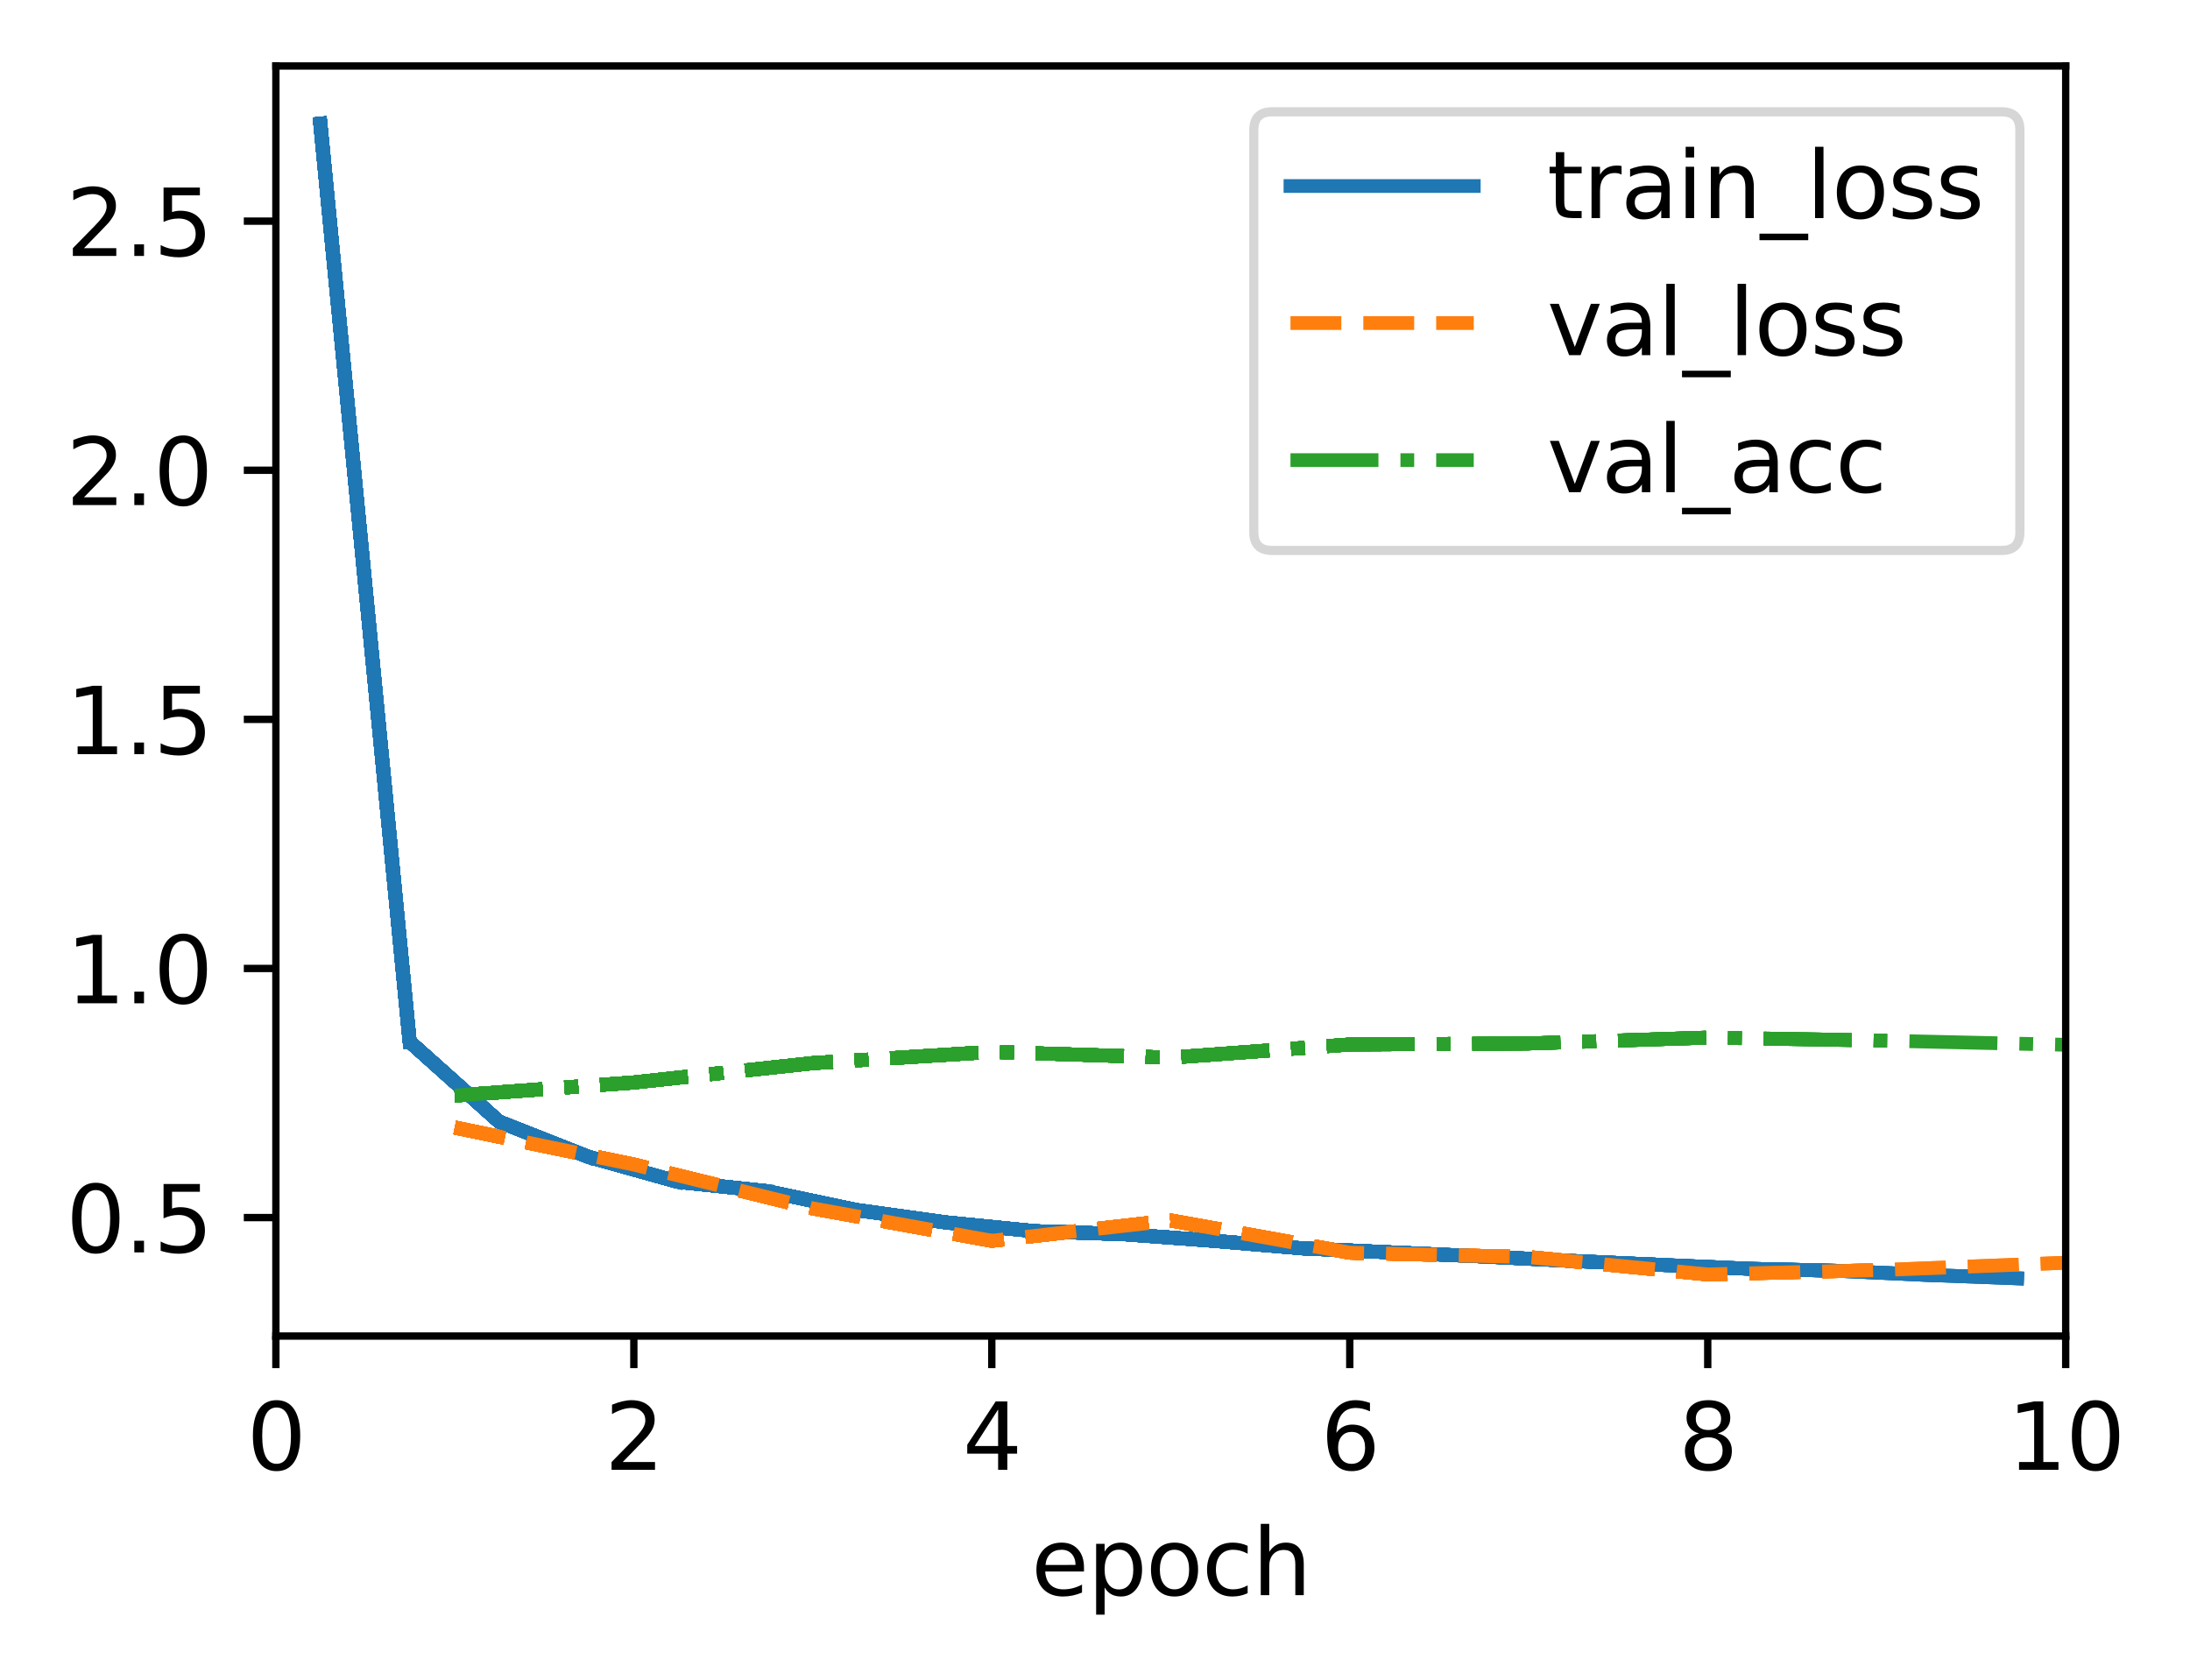 <?xml version="1.0" encoding="utf-8" standalone="no"?>
<!DOCTYPE svg PUBLIC "-//W3C//DTD SVG 1.1//EN"
  "http://www.w3.org/Graphics/SVG/1.1/DTD/svg11.dtd">
<svg xmlns:xlink="http://www.w3.org/1999/xlink" width="238.966pt" height="183.356pt" viewBox="0 0 238.966 183.356" xmlns="http://www.w3.org/2000/svg" version="1.1">
 <defs>
  <style type="text/css">*{stroke-linejoin: round; stroke-linecap: butt}</style>
 </defs>
 <g id="figure_1">
  <g id="patch_1">
   <path d="M 0 183.356 
L 238.966 183.356 
L 238.966 0 
L 0 0 
z
" style="fill: #ffffff"/>
  </g>
  <g id="axes_1">
   <g id="patch_2">
    <path d="M 30.103 145.8 
L 225.403 145.8 
L 225.403 7.2 
L 30.103 7.2 
z
" style="fill: #ffffff"/>
   </g>
   <g id="matplotlib.axis_1">
    <g id="xtick_1">
     <g id="line2d_1">
      <defs>
       <path id="mef7ca5134d" d="M 0 0 
L 0 3.5 
" style="stroke: #000000; stroke-width: 0.8"/>
      </defs>
      <g>
       <use xlink:href="#mef7ca5134d" x="30.103" y="145.8" style="stroke: #000000; stroke-width: 0.8"/>
      </g>
     </g>
     <g id="text_1">
      <!-- 0 -->
      <g transform="translate(26.922 160.398) scale(0.1 -0.1)">
       <defs>
        <path id="DejaVuSans-30" d="M 2034 4250 
Q 1547 4250 1301 3770 
Q 1056 3291 1056 2328 
Q 1056 1369 1301 889 
Q 1547 409 2034 409 
Q 2525 409 2770 889 
Q 3016 1369 3016 2328 
Q 3016 3291 2770 3770 
Q 2525 4250 2034 4250 
z
M 2034 4750 
Q 2819 4750 3233 4129 
Q 3647 3509 3647 2328 
Q 3647 1150 3233 529 
Q 2819 -91 2034 -91 
Q 1250 -91 836 529 
Q 422 1150 422 2328 
Q 422 3509 836 4129 
Q 1250 4750 2034 4750 
z
" transform="scale(0.016)"/>
       </defs>
       <use xlink:href="#DejaVuSans-30"/>
      </g>
     </g>
    </g>
    <g id="xtick_2">
     <g id="line2d_2">
      <g>
       <use xlink:href="#mef7ca5134d" x="69.163" y="145.8" style="stroke: #000000; stroke-width: 0.8"/>
      </g>
     </g>
     <g id="text_2">
      <!-- 2 -->
      <g transform="translate(65.982 160.398) scale(0.1 -0.1)">
       <defs>
        <path id="DejaVuSans-32" d="M 1228 531 
L 3431 531 
L 3431 0 
L 469 0 
L 469 531 
Q 828 903 1448 1529 
Q 2069 2156 2228 2338 
Q 2531 2678 2651 2914 
Q 2772 3150 2772 3378 
Q 2772 3750 2511 3984 
Q 2250 4219 1831 4219 
Q 1534 4219 1204 4116 
Q 875 4013 500 3803 
L 500 4441 
Q 881 4594 1212 4672 
Q 1544 4750 1819 4750 
Q 2544 4750 2975 4387 
Q 3406 4025 3406 3419 
Q 3406 3131 3298 2873 
Q 3191 2616 2906 2266 
Q 2828 2175 2409 1742 
Q 1991 1309 1228 531 
z
" transform="scale(0.016)"/>
       </defs>
       <use xlink:href="#DejaVuSans-32"/>
      </g>
     </g>
    </g>
    <g id="xtick_3">
     <g id="line2d_3">
      <g>
       <use xlink:href="#mef7ca5134d" x="108.223" y="145.8" style="stroke: #000000; stroke-width: 0.8"/>
      </g>
     </g>
     <g id="text_3">
      <!-- 4 -->
      <g transform="translate(105.042 160.398) scale(0.1 -0.1)">
       <defs>
        <path id="DejaVuSans-34" d="M 2419 4116 
L 825 1625 
L 2419 1625 
L 2419 4116 
z
M 2253 4666 
L 3047 4666 
L 3047 1625 
L 3713 1625 
L 3713 1100 
L 3047 1100 
L 3047 0 
L 2419 0 
L 2419 1100 
L 313 1100 
L 313 1709 
L 2253 4666 
z
" transform="scale(0.016)"/>
       </defs>
       <use xlink:href="#DejaVuSans-34"/>
      </g>
     </g>
    </g>
    <g id="xtick_4">
     <g id="line2d_4">
      <g>
       <use xlink:href="#mef7ca5134d" x="147.283" y="145.8" style="stroke: #000000; stroke-width: 0.8"/>
      </g>
     </g>
     <g id="text_4">
      <!-- 6 -->
      <g transform="translate(144.102 160.398) scale(0.1 -0.1)">
       <defs>
        <path id="DejaVuSans-36" d="M 2113 2584 
Q 1688 2584 1439 2293 
Q 1191 2003 1191 1497 
Q 1191 994 1439 701 
Q 1688 409 2113 409 
Q 2538 409 2786 701 
Q 3034 994 3034 1497 
Q 3034 2003 2786 2293 
Q 2538 2584 2113 2584 
z
M 3366 4563 
L 3366 3988 
Q 3128 4100 2886 4159 
Q 2644 4219 2406 4219 
Q 1781 4219 1451 3797 
Q 1122 3375 1075 2522 
Q 1259 2794 1537 2939 
Q 1816 3084 2150 3084 
Q 2853 3084 3261 2657 
Q 3669 2231 3669 1497 
Q 3669 778 3244 343 
Q 2819 -91 2113 -91 
Q 1303 -91 875 529 
Q 447 1150 447 2328 
Q 447 3434 972 4092 
Q 1497 4750 2381 4750 
Q 2619 4750 2861 4703 
Q 3103 4656 3366 4563 
z
" transform="scale(0.016)"/>
       </defs>
       <use xlink:href="#DejaVuSans-36"/>
      </g>
     </g>
    </g>
    <g id="xtick_5">
     <g id="line2d_5">
      <g>
       <use xlink:href="#mef7ca5134d" x="186.343" y="145.8" style="stroke: #000000; stroke-width: 0.8"/>
      </g>
     </g>
     <g id="text_5">
      <!-- 8 -->
      <g transform="translate(183.162 160.398) scale(0.1 -0.1)">
       <defs>
        <path id="DejaVuSans-38" d="M 2034 2216 
Q 1584 2216 1326 1975 
Q 1069 1734 1069 1313 
Q 1069 891 1326 650 
Q 1584 409 2034 409 
Q 2484 409 2743 651 
Q 3003 894 3003 1313 
Q 3003 1734 2745 1975 
Q 2488 2216 2034 2216 
z
M 1403 2484 
Q 997 2584 770 2862 
Q 544 3141 544 3541 
Q 544 4100 942 4425 
Q 1341 4750 2034 4750 
Q 2731 4750 3128 4425 
Q 3525 4100 3525 3541 
Q 3525 3141 3298 2862 
Q 3072 2584 2669 2484 
Q 3125 2378 3379 2068 
Q 3634 1759 3634 1313 
Q 3634 634 3220 271 
Q 2806 -91 2034 -91 
Q 1263 -91 848 271 
Q 434 634 434 1313 
Q 434 1759 690 2068 
Q 947 2378 1403 2484 
z
M 1172 3481 
Q 1172 3119 1398 2916 
Q 1625 2713 2034 2713 
Q 2441 2713 2670 2916 
Q 2900 3119 2900 3481 
Q 2900 3844 2670 4047 
Q 2441 4250 2034 4250 
Q 1625 4250 1398 4047 
Q 1172 3844 1172 3481 
z
" transform="scale(0.016)"/>
       </defs>
       <use xlink:href="#DejaVuSans-38"/>
      </g>
     </g>
    </g>
    <g id="xtick_6">
     <g id="line2d_6">
      <g>
       <use xlink:href="#mef7ca5134d" x="225.403" y="145.8" style="stroke: #000000; stroke-width: 0.8"/>
      </g>
     </g>
     <g id="text_6">
      <!-- 10 -->
      <g transform="translate(219.041 160.398) scale(0.1 -0.1)">
       <defs>
        <path id="DejaVuSans-31" d="M 794 531 
L 1825 531 
L 1825 4091 
L 703 3866 
L 703 4441 
L 1819 4666 
L 2450 4666 
L 2450 531 
L 3481 531 
L 3481 0 
L 794 0 
L 794 531 
z
" transform="scale(0.016)"/>
       </defs>
       <use xlink:href="#DejaVuSans-31"/>
       <use xlink:href="#DejaVuSans-30" x="63.623"/>
      </g>
     </g>
    </g>
    <g id="text_7">
     <!-- epoch -->
     <g transform="translate(112.525 174.077) scale(0.1 -0.1)">
      <defs>
       <path id="DejaVuSans-65" d="M 3597 1894 
L 3597 1613 
L 953 1613 
Q 991 1019 1311 708 
Q 1631 397 2203 397 
Q 2534 397 2845 478 
Q 3156 559 3463 722 
L 3463 178 
Q 3153 47 2828 -22 
Q 2503 -91 2169 -91 
Q 1331 -91 842 396 
Q 353 884 353 1716 
Q 353 2575 817 3079 
Q 1281 3584 2069 3584 
Q 2775 3584 3186 3129 
Q 3597 2675 3597 1894 
z
M 3022 2063 
Q 3016 2534 2758 2815 
Q 2500 3097 2075 3097 
Q 1594 3097 1305 2825 
Q 1016 2553 972 2059 
L 3022 2063 
z
" transform="scale(0.016)"/>
       <path id="DejaVuSans-70" d="M 1159 525 
L 1159 -1331 
L 581 -1331 
L 581 3500 
L 1159 3500 
L 1159 2969 
Q 1341 3281 1617 3432 
Q 1894 3584 2278 3584 
Q 2916 3584 3314 3078 
Q 3713 2572 3713 1747 
Q 3713 922 3314 415 
Q 2916 -91 2278 -91 
Q 1894 -91 1617 61 
Q 1341 213 1159 525 
z
M 3116 1747 
Q 3116 2381 2855 2742 
Q 2594 3103 2138 3103 
Q 1681 3103 1420 2742 
Q 1159 2381 1159 1747 
Q 1159 1113 1420 752 
Q 1681 391 2138 391 
Q 2594 391 2855 752 
Q 3116 1113 3116 1747 
z
" transform="scale(0.016)"/>
       <path id="DejaVuSans-6f" d="M 1959 3097 
Q 1497 3097 1228 2736 
Q 959 2375 959 1747 
Q 959 1119 1226 758 
Q 1494 397 1959 397 
Q 2419 397 2687 759 
Q 2956 1122 2956 1747 
Q 2956 2369 2687 2733 
Q 2419 3097 1959 3097 
z
M 1959 3584 
Q 2709 3584 3137 3096 
Q 3566 2609 3566 1747 
Q 3566 888 3137 398 
Q 2709 -91 1959 -91 
Q 1206 -91 779 398 
Q 353 888 353 1747 
Q 353 2609 779 3096 
Q 1206 3584 1959 3584 
z
" transform="scale(0.016)"/>
       <path id="DejaVuSans-63" d="M 3122 3366 
L 3122 2828 
Q 2878 2963 2633 3030 
Q 2388 3097 2138 3097 
Q 1578 3097 1268 2742 
Q 959 2388 959 1747 
Q 959 1106 1268 751 
Q 1578 397 2138 397 
Q 2388 397 2633 464 
Q 2878 531 3122 666 
L 3122 134 
Q 2881 22 2623 -34 
Q 2366 -91 2075 -91 
Q 1284 -91 818 406 
Q 353 903 353 1747 
Q 353 2603 823 3093 
Q 1294 3584 2113 3584 
Q 2378 3584 2631 3529 
Q 2884 3475 3122 3366 
z
" transform="scale(0.016)"/>
       <path id="DejaVuSans-68" d="M 3513 2113 
L 3513 0 
L 2938 0 
L 2938 2094 
Q 2938 2591 2744 2837 
Q 2550 3084 2163 3084 
Q 1697 3084 1428 2787 
Q 1159 2491 1159 1978 
L 1159 0 
L 581 0 
L 581 4863 
L 1159 4863 
L 1159 2956 
Q 1366 3272 1645 3428 
Q 1925 3584 2291 3584 
Q 2894 3584 3203 3211 
Q 3513 2838 3513 2113 
z
" transform="scale(0.016)"/>
      </defs>
      <use xlink:href="#DejaVuSans-65"/>
      <use xlink:href="#DejaVuSans-70" x="61.523"/>
      <use xlink:href="#DejaVuSans-6f" x="125"/>
      <use xlink:href="#DejaVuSans-63" x="186.182"/>
      <use xlink:href="#DejaVuSans-68" x="241.162"/>
     </g>
    </g>
   </g>
   <g id="matplotlib.axis_2">
    <g id="ytick_1">
     <g id="line2d_7">
      <defs>
       <path id="mfee5842c52" d="M 0 0 
L -3.5 0 
" style="stroke: #000000; stroke-width: 0.8"/>
      </defs>
      <g>
       <use xlink:href="#mfee5842c52" x="30.103" y="132.872" style="stroke: #000000; stroke-width: 0.8"/>
      </g>
     </g>
     <g id="text_8">
      <!-- 0.5 -->
      <g transform="translate(7.2 136.671) scale(0.1 -0.1)">
       <defs>
        <path id="DejaVuSans-2e" d="M 684 794 
L 1344 794 
L 1344 0 
L 684 0 
L 684 794 
z
" transform="scale(0.016)"/>
        <path id="DejaVuSans-35" d="M 691 4666 
L 3169 4666 
L 3169 4134 
L 1269 4134 
L 1269 2991 
Q 1406 3038 1543 3061 
Q 1681 3084 1819 3084 
Q 2600 3084 3056 2656 
Q 3513 2228 3513 1497 
Q 3513 744 3044 326 
Q 2575 -91 1722 -91 
Q 1428 -91 1123 -41 
Q 819 9 494 109 
L 494 744 
Q 775 591 1075 516 
Q 1375 441 1709 441 
Q 2250 441 2565 725 
Q 2881 1009 2881 1497 
Q 2881 1984 2565 2268 
Q 2250 2553 1709 2553 
Q 1456 2553 1204 2497 
Q 953 2441 691 2322 
L 691 4666 
z
" transform="scale(0.016)"/>
       </defs>
       <use xlink:href="#DejaVuSans-30"/>
       <use xlink:href="#DejaVuSans-2e" x="63.623"/>
       <use xlink:href="#DejaVuSans-35" x="95.41"/>
      </g>
     </g>
    </g>
    <g id="ytick_2">
     <g id="line2d_8">
      <g>
       <use xlink:href="#mfee5842c52" x="30.103" y="105.687" style="stroke: #000000; stroke-width: 0.8"/>
      </g>
     </g>
     <g id="text_9">
      <!-- 1.0 -->
      <g transform="translate(7.2 109.486) scale(0.1 -0.1)">
       <use xlink:href="#DejaVuSans-31"/>
       <use xlink:href="#DejaVuSans-2e" x="63.623"/>
       <use xlink:href="#DejaVuSans-30" x="95.41"/>
      </g>
     </g>
    </g>
    <g id="ytick_3">
     <g id="line2d_9">
      <g>
       <use xlink:href="#mfee5842c52" x="30.103" y="78.502" style="stroke: #000000; stroke-width: 0.8"/>
      </g>
     </g>
     <g id="text_10">
      <!-- 1.5 -->
      <g transform="translate(7.2 82.301) scale(0.1 -0.1)">
       <use xlink:href="#DejaVuSans-31"/>
       <use xlink:href="#DejaVuSans-2e" x="63.623"/>
       <use xlink:href="#DejaVuSans-35" x="95.41"/>
      </g>
     </g>
    </g>
    <g id="ytick_4">
     <g id="line2d_10">
      <g>
       <use xlink:href="#mfee5842c52" x="30.103" y="51.317" style="stroke: #000000; stroke-width: 0.8"/>
      </g>
     </g>
     <g id="text_11">
      <!-- 2.0 -->
      <g transform="translate(7.2 55.116) scale(0.1 -0.1)">
       <use xlink:href="#DejaVuSans-32"/>
       <use xlink:href="#DejaVuSans-2e" x="63.623"/>
       <use xlink:href="#DejaVuSans-30" x="95.41"/>
      </g>
     </g>
    </g>
    <g id="ytick_5">
     <g id="line2d_11">
      <g>
       <use xlink:href="#mfee5842c52" x="30.103" y="24.132" style="stroke: #000000; stroke-width: 0.8"/>
      </g>
     </g>
     <g id="text_12">
      <!-- 2.5 -->
      <g transform="translate(7.2 27.931) scale(0.1 -0.1)">
       <use xlink:href="#DejaVuSans-32"/>
       <use xlink:href="#DejaVuSans-2e" x="63.623"/>
       <use xlink:href="#DejaVuSans-35" x="95.41"/>
      </g>
     </g>
    </g>
   </g>
   <g id="line2d_12">
    <path d="M 34.954 13.5 
" clip-path="url(#pc4a09308be)" style="fill: none; stroke: #1f77b4; stroke-width: 1.5; stroke-linecap: square"/>
   </g>
   <g id="line2d_13">
    <path d="M 34.954 13.5 
L 44.699 113.676 
" clip-path="url(#pc4a09308be)" style="fill: none; stroke: #1f77b4; stroke-width: 1.5; stroke-linecap: square"/>
   </g>
   <g id="line2d_14">
    <path d="M 34.954 13.5 
L 44.699 113.676 
" clip-path="url(#pc4a09308be)" style="fill: none; stroke: #1f77b4; stroke-width: 1.5; stroke-linecap: square"/>
   </g>
   <g id="line2d_15">
    <path d="M 49.633 123.049 
" clip-path="url(#pc4a09308be)" style="fill: none; stroke-dasharray: 5.55,2.4; stroke-dashoffset: 0; stroke: #ff7f0e; stroke-width: 1.5"/>
   </g>
   <g id="line2d_16"/>
   <g id="line2d_17">
    <path d="M 34.954 13.5 
L 44.699 113.676 
" clip-path="url(#pc4a09308be)" style="fill: none; stroke: #1f77b4; stroke-width: 1.5; stroke-linecap: square"/>
   </g>
   <g id="line2d_18">
    <path d="M 49.633 123.049 
" clip-path="url(#pc4a09308be)" style="fill: none; stroke-dasharray: 5.55,2.4; stroke-dashoffset: 0; stroke: #ff7f0e; stroke-width: 1.5"/>
   </g>
   <g id="line2d_19">
    <path d="M 49.633 119.559 
" clip-path="url(#pc4a09308be)" style="fill: none; stroke-dasharray: 9.6,2.4,1.5,2.4; stroke-dashoffset: 0; stroke: #2ca02c; stroke-width: 1.5"/>
   </g>
   <g id="line2d_20">
    <path d="M 34.954 13.5 
L 44.699 113.676 
L 54.443 122.395 
" clip-path="url(#pc4a09308be)" style="fill: none; stroke: #1f77b4; stroke-width: 1.5; stroke-linecap: square"/>
   </g>
   <g id="line2d_21">
    <path d="M 49.633 123.049 
" clip-path="url(#pc4a09308be)" style="fill: none; stroke-dasharray: 5.55,2.4; stroke-dashoffset: 0; stroke: #ff7f0e; stroke-width: 1.5"/>
   </g>
   <g id="line2d_22">
    <path d="M 49.633 119.559 
" clip-path="url(#pc4a09308be)" style="fill: none; stroke-dasharray: 9.6,2.4,1.5,2.4; stroke-dashoffset: 0; stroke: #2ca02c; stroke-width: 1.5"/>
   </g>
   <g id="line2d_23">
    <path d="M 34.954 13.5 
L 44.699 113.676 
L 54.443 122.395 
L 64.187 126.239 
" clip-path="url(#pc4a09308be)" style="fill: none; stroke: #1f77b4; stroke-width: 1.5; stroke-linecap: square"/>
   </g>
   <g id="line2d_24">
    <path d="M 49.633 123.049 
" clip-path="url(#pc4a09308be)" style="fill: none; stroke-dasharray: 5.55,2.4; stroke-dashoffset: 0; stroke: #ff7f0e; stroke-width: 1.5"/>
   </g>
   <g id="line2d_25">
    <path d="M 49.633 119.559 
" clip-path="url(#pc4a09308be)" style="fill: none; stroke-dasharray: 9.6,2.4,1.5,2.4; stroke-dashoffset: 0; stroke: #2ca02c; stroke-width: 1.5"/>
   </g>
   <g id="line2d_26">
    <path d="M 34.954 13.5 
L 44.699 113.676 
L 54.443 122.395 
L 64.187 126.239 
" clip-path="url(#pc4a09308be)" style="fill: none; stroke: #1f77b4; stroke-width: 1.5; stroke-linecap: square"/>
   </g>
   <g id="line2d_27">
    <path d="M 49.633 123.049 
L 69.163 127.091 
" clip-path="url(#pc4a09308be)" style="fill: none; stroke-dasharray: 5.55,2.4; stroke-dashoffset: 0; stroke: #ff7f0e; stroke-width: 1.5"/>
   </g>
   <g id="line2d_28">
    <path d="M 49.633 119.559 
" clip-path="url(#pc4a09308be)" style="fill: none; stroke-dasharray: 9.6,2.4,1.5,2.4; stroke-dashoffset: 0; stroke: #2ca02c; stroke-width: 1.5"/>
   </g>
   <g id="line2d_29">
    <path d="M 34.954 13.5 
L 44.699 113.676 
L 54.443 122.395 
L 64.187 126.239 
" clip-path="url(#pc4a09308be)" style="fill: none; stroke: #1f77b4; stroke-width: 1.5; stroke-linecap: square"/>
   </g>
   <g id="line2d_30">
    <path d="M 49.633 123.049 
L 69.163 127.091 
" clip-path="url(#pc4a09308be)" style="fill: none; stroke-dasharray: 5.55,2.4; stroke-dashoffset: 0; stroke: #ff7f0e; stroke-width: 1.5"/>
   </g>
   <g id="line2d_31">
    <path d="M 49.633 119.559 
L 69.163 118.129 
" clip-path="url(#pc4a09308be)" style="fill: none; stroke-dasharray: 9.6,2.4,1.5,2.4; stroke-dashoffset: 0; stroke: #2ca02c; stroke-width: 1.5"/>
   </g>
   <g id="line2d_32">
    <path d="M 34.954 13.5 
L 44.699 113.676 
L 54.443 122.395 
L 64.187 126.239 
L 73.931 128.963 
" clip-path="url(#pc4a09308be)" style="fill: none; stroke: #1f77b4; stroke-width: 1.5; stroke-linecap: square"/>
   </g>
   <g id="line2d_33">
    <path d="M 49.633 123.049 
L 69.163 127.091 
" clip-path="url(#pc4a09308be)" style="fill: none; stroke-dasharray: 5.55,2.4; stroke-dashoffset: 0; stroke: #ff7f0e; stroke-width: 1.5"/>
   </g>
   <g id="line2d_34">
    <path d="M 49.633 119.559 
L 69.163 118.129 
" clip-path="url(#pc4a09308be)" style="fill: none; stroke-dasharray: 9.6,2.4,1.5,2.4; stroke-dashoffset: 0; stroke: #2ca02c; stroke-width: 1.5"/>
   </g>
   <g id="line2d_35">
    <path d="M 34.954 13.5 
L 44.699 113.676 
L 54.443 122.395 
L 64.187 126.239 
L 73.931 128.963 
L 83.675 129.992 
" clip-path="url(#pc4a09308be)" style="fill: none; stroke: #1f77b4; stroke-width: 1.5; stroke-linecap: square"/>
   </g>
   <g id="line2d_36">
    <path d="M 49.633 123.049 
L 69.163 127.091 
" clip-path="url(#pc4a09308be)" style="fill: none; stroke-dasharray: 5.55,2.4; stroke-dashoffset: 0; stroke: #ff7f0e; stroke-width: 1.5"/>
   </g>
   <g id="line2d_37">
    <path d="M 49.633 119.559 
L 69.163 118.129 
" clip-path="url(#pc4a09308be)" style="fill: none; stroke-dasharray: 9.6,2.4,1.5,2.4; stroke-dashoffset: 0; stroke: #2ca02c; stroke-width: 1.5"/>
   </g>
   <g id="line2d_38">
    <path d="M 34.954 13.5 
L 44.699 113.676 
L 54.443 122.395 
L 64.187 126.239 
L 73.931 128.963 
L 83.675 129.992 
" clip-path="url(#pc4a09308be)" style="fill: none; stroke: #1f77b4; stroke-width: 1.5; stroke-linecap: square"/>
   </g>
   <g id="line2d_39">
    <path d="M 49.633 123.049 
L 69.163 127.091 
L 88.693 131.87 
" clip-path="url(#pc4a09308be)" style="fill: none; stroke-dasharray: 5.55,2.4; stroke-dashoffset: 0; stroke: #ff7f0e; stroke-width: 1.5"/>
   </g>
   <g id="line2d_40">
    <path d="M 49.633 119.559 
L 69.163 118.129 
" clip-path="url(#pc4a09308be)" style="fill: none; stroke-dasharray: 9.6,2.4,1.5,2.4; stroke-dashoffset: 0; stroke: #2ca02c; stroke-width: 1.5"/>
   </g>
   <g id="line2d_41">
    <path d="M 34.954 13.5 
L 44.699 113.676 
L 54.443 122.395 
L 64.187 126.239 
L 73.931 128.963 
L 83.675 129.992 
" clip-path="url(#pc4a09308be)" style="fill: none; stroke: #1f77b4; stroke-width: 1.5; stroke-linecap: square"/>
   </g>
   <g id="line2d_42">
    <path d="M 49.633 123.049 
L 69.163 127.091 
L 88.693 131.87 
" clip-path="url(#pc4a09308be)" style="fill: none; stroke-dasharray: 5.55,2.4; stroke-dashoffset: 0; stroke: #ff7f0e; stroke-width: 1.5"/>
   </g>
   <g id="line2d_43">
    <path d="M 49.633 119.559 
L 69.163 118.129 
L 88.693 116.015 
" clip-path="url(#pc4a09308be)" style="fill: none; stroke-dasharray: 9.6,2.4,1.5,2.4; stroke-dashoffset: 0; stroke: #2ca02c; stroke-width: 1.5"/>
   </g>
   <g id="line2d_44">
    <path d="M 34.954 13.5 
L 44.699 113.676 
L 54.443 122.395 
L 64.187 126.239 
L 73.931 128.963 
L 83.675 129.992 
L 93.419 132.043 
" clip-path="url(#pc4a09308be)" style="fill: none; stroke: #1f77b4; stroke-width: 1.5; stroke-linecap: square"/>
   </g>
   <g id="line2d_45">
    <path d="M 49.633 123.049 
L 69.163 127.091 
L 88.693 131.87 
" clip-path="url(#pc4a09308be)" style="fill: none; stroke-dasharray: 5.55,2.4; stroke-dashoffset: 0; stroke: #ff7f0e; stroke-width: 1.5"/>
   </g>
   <g id="line2d_46">
    <path d="M 49.633 119.559 
L 69.163 118.129 
L 88.693 116.015 
" clip-path="url(#pc4a09308be)" style="fill: none; stroke-dasharray: 9.6,2.4,1.5,2.4; stroke-dashoffset: 0; stroke: #2ca02c; stroke-width: 1.5"/>
   </g>
   <g id="line2d_47">
    <path d="M 34.954 13.5 
L 44.699 113.676 
L 54.443 122.395 
L 64.187 126.239 
L 73.931 128.963 
L 83.675 129.992 
L 93.419 132.043 
L 103.164 133.394 
" clip-path="url(#pc4a09308be)" style="fill: none; stroke: #1f77b4; stroke-width: 1.5; stroke-linecap: square"/>
   </g>
   <g id="line2d_48">
    <path d="M 49.633 123.049 
L 69.163 127.091 
L 88.693 131.87 
" clip-path="url(#pc4a09308be)" style="fill: none; stroke-dasharray: 5.55,2.4; stroke-dashoffset: 0; stroke: #ff7f0e; stroke-width: 1.5"/>
   </g>
   <g id="line2d_49">
    <path d="M 49.633 119.559 
L 69.163 118.129 
L 88.693 116.015 
" clip-path="url(#pc4a09308be)" style="fill: none; stroke-dasharray: 9.6,2.4,1.5,2.4; stroke-dashoffset: 0; stroke: #2ca02c; stroke-width: 1.5"/>
   </g>
   <g id="line2d_50">
    <path d="M 34.954 13.5 
L 44.699 113.676 
L 54.443 122.395 
L 64.187 126.239 
L 73.931 128.963 
L 83.675 129.992 
L 93.419 132.043 
L 103.164 133.394 
" clip-path="url(#pc4a09308be)" style="fill: none; stroke: #1f77b4; stroke-width: 1.5; stroke-linecap: square"/>
   </g>
   <g id="line2d_51">
    <path d="M 49.633 123.049 
L 69.163 127.091 
L 88.693 131.87 
L 108.223 135.402 
" clip-path="url(#pc4a09308be)" style="fill: none; stroke-dasharray: 5.55,2.4; stroke-dashoffset: 0; stroke: #ff7f0e; stroke-width: 1.5"/>
   </g>
   <g id="line2d_52">
    <path d="M 49.633 119.559 
L 69.163 118.129 
L 88.693 116.015 
" clip-path="url(#pc4a09308be)" style="fill: none; stroke-dasharray: 9.6,2.4,1.5,2.4; stroke-dashoffset: 0; stroke: #2ca02c; stroke-width: 1.5"/>
   </g>
   <g id="line2d_53">
    <path d="M 34.954 13.5 
L 44.699 113.676 
L 54.443 122.395 
L 64.187 126.239 
L 73.931 128.963 
L 83.675 129.992 
L 93.419 132.043 
L 103.164 133.394 
" clip-path="url(#pc4a09308be)" style="fill: none; stroke: #1f77b4; stroke-width: 1.5; stroke-linecap: square"/>
   </g>
   <g id="line2d_54">
    <path d="M 49.633 123.049 
L 69.163 127.091 
L 88.693 131.87 
L 108.223 135.402 
" clip-path="url(#pc4a09308be)" style="fill: none; stroke-dasharray: 5.55,2.4; stroke-dashoffset: 0; stroke: #ff7f0e; stroke-width: 1.5"/>
   </g>
   <g id="line2d_55">
    <path d="M 49.633 119.559 
L 69.163 118.129 
L 88.693 116.015 
L 108.223 114.79 
" clip-path="url(#pc4a09308be)" style="fill: none; stroke-dasharray: 9.6,2.4,1.5,2.4; stroke-dashoffset: 0; stroke: #2ca02c; stroke-width: 1.5"/>
   </g>
   <g id="line2d_56">
    <path d="M 34.954 13.5 
L 44.699 113.676 
L 54.443 122.395 
L 64.187 126.239 
L 73.931 128.963 
L 83.675 129.992 
L 93.419 132.043 
L 103.164 133.394 
L 112.908 134.357 
" clip-path="url(#pc4a09308be)" style="fill: none; stroke: #1f77b4; stroke-width: 1.5; stroke-linecap: square"/>
   </g>
   <g id="line2d_57">
    <path d="M 49.633 123.049 
L 69.163 127.091 
L 88.693 131.87 
L 108.223 135.402 
" clip-path="url(#pc4a09308be)" style="fill: none; stroke-dasharray: 5.55,2.4; stroke-dashoffset: 0; stroke: #ff7f0e; stroke-width: 1.5"/>
   </g>
   <g id="line2d_58">
    <path d="M 49.633 119.559 
L 69.163 118.129 
L 88.693 116.015 
L 108.223 114.79 
" clip-path="url(#pc4a09308be)" style="fill: none; stroke-dasharray: 9.6,2.4,1.5,2.4; stroke-dashoffset: 0; stroke: #2ca02c; stroke-width: 1.5"/>
   </g>
   <g id="line2d_59">
    <path d="M 34.954 13.5 
L 44.699 113.676 
L 54.443 122.395 
L 64.187 126.239 
L 73.931 128.963 
L 83.675 129.992 
L 93.419 132.043 
L 103.164 133.394 
L 112.908 134.357 
L 122.652 134.685 
" clip-path="url(#pc4a09308be)" style="fill: none; stroke: #1f77b4; stroke-width: 1.5; stroke-linecap: square"/>
   </g>
   <g id="line2d_60">
    <path d="M 49.633 123.049 
L 69.163 127.091 
L 88.693 131.87 
L 108.223 135.402 
" clip-path="url(#pc4a09308be)" style="fill: none; stroke-dasharray: 5.55,2.4; stroke-dashoffset: 0; stroke: #ff7f0e; stroke-width: 1.5"/>
   </g>
   <g id="line2d_61">
    <path d="M 49.633 119.559 
L 69.163 118.129 
L 88.693 116.015 
L 108.223 114.79 
" clip-path="url(#pc4a09308be)" style="fill: none; stroke-dasharray: 9.6,2.4,1.5,2.4; stroke-dashoffset: 0; stroke: #2ca02c; stroke-width: 1.5"/>
   </g>
   <g id="line2d_62">
    <path d="M 34.954 13.5 
L 44.699 113.676 
L 54.443 122.395 
L 64.187 126.239 
L 73.931 128.963 
L 83.675 129.992 
L 93.419 132.043 
L 103.164 133.394 
L 112.908 134.357 
L 122.652 134.685 
" clip-path="url(#pc4a09308be)" style="fill: none; stroke: #1f77b4; stroke-width: 1.5; stroke-linecap: square"/>
   </g>
   <g id="line2d_63">
    <path d="M 49.633 123.049 
L 69.163 127.091 
L 88.693 131.87 
L 108.223 135.402 
L 127.753 133.188 
" clip-path="url(#pc4a09308be)" style="fill: none; stroke-dasharray: 5.55,2.4; stroke-dashoffset: 0; stroke: #ff7f0e; stroke-width: 1.5"/>
   </g>
   <g id="line2d_64">
    <path d="M 49.633 119.559 
L 69.163 118.129 
L 88.693 116.015 
L 108.223 114.79 
" clip-path="url(#pc4a09308be)" style="fill: none; stroke-dasharray: 9.6,2.4,1.5,2.4; stroke-dashoffset: 0; stroke: #2ca02c; stroke-width: 1.5"/>
   </g>
   <g id="line2d_65">
    <path d="M 34.954 13.5 
L 44.699 113.676 
L 54.443 122.395 
L 64.187 126.239 
L 73.931 128.963 
L 83.675 129.992 
L 93.419 132.043 
L 103.164 133.394 
L 112.908 134.357 
L 122.652 134.685 
" clip-path="url(#pc4a09308be)" style="fill: none; stroke: #1f77b4; stroke-width: 1.5; stroke-linecap: square"/>
   </g>
   <g id="line2d_66">
    <path d="M 49.633 123.049 
L 69.163 127.091 
L 88.693 131.87 
L 108.223 135.402 
L 127.753 133.188 
" clip-path="url(#pc4a09308be)" style="fill: none; stroke-dasharray: 5.55,2.4; stroke-dashoffset: 0; stroke: #ff7f0e; stroke-width: 1.5"/>
   </g>
   <g id="line2d_67">
    <path d="M 49.633 119.559 
L 69.163 118.129 
L 88.693 116.015 
L 108.223 114.79 
L 127.753 115.419 
" clip-path="url(#pc4a09308be)" style="fill: none; stroke-dasharray: 9.6,2.4,1.5,2.4; stroke-dashoffset: 0; stroke: #2ca02c; stroke-width: 1.5"/>
   </g>
   <g id="line2d_68">
    <path d="M 34.954 13.5 
L 44.699 113.676 
L 54.443 122.395 
L 64.187 126.239 
L 73.931 128.963 
L 83.675 129.992 
L 93.419 132.043 
L 103.164 133.394 
L 112.908 134.357 
L 122.652 134.685 
L 132.396 135.403 
" clip-path="url(#pc4a09308be)" style="fill: none; stroke: #1f77b4; stroke-width: 1.5; stroke-linecap: square"/>
   </g>
   <g id="line2d_69">
    <path d="M 49.633 123.049 
L 69.163 127.091 
L 88.693 131.87 
L 108.223 135.402 
L 127.753 133.188 
" clip-path="url(#pc4a09308be)" style="fill: none; stroke-dasharray: 5.55,2.4; stroke-dashoffset: 0; stroke: #ff7f0e; stroke-width: 1.5"/>
   </g>
   <g id="line2d_70">
    <path d="M 49.633 119.559 
L 69.163 118.129 
L 88.693 116.015 
L 108.223 114.79 
L 127.753 115.419 
" clip-path="url(#pc4a09308be)" style="fill: none; stroke-dasharray: 9.6,2.4,1.5,2.4; stroke-dashoffset: 0; stroke: #2ca02c; stroke-width: 1.5"/>
   </g>
   <g id="line2d_71">
    <path d="M 34.954 13.5 
L 44.699 113.676 
L 54.443 122.395 
L 64.187 126.239 
L 73.931 128.963 
L 83.675 129.992 
L 93.419 132.043 
L 103.164 133.394 
L 112.908 134.357 
L 122.652 134.685 
L 132.396 135.403 
L 142.14 136.231 
" clip-path="url(#pc4a09308be)" style="fill: none; stroke: #1f77b4; stroke-width: 1.5; stroke-linecap: square"/>
   </g>
   <g id="line2d_72">
    <path d="M 49.633 123.049 
L 69.163 127.091 
L 88.693 131.87 
L 108.223 135.402 
L 127.753 133.188 
" clip-path="url(#pc4a09308be)" style="fill: none; stroke-dasharray: 5.55,2.4; stroke-dashoffset: 0; stroke: #ff7f0e; stroke-width: 1.5"/>
   </g>
   <g id="line2d_73">
    <path d="M 49.633 119.559 
L 69.163 118.129 
L 88.693 116.015 
L 108.223 114.79 
L 127.753 115.419 
" clip-path="url(#pc4a09308be)" style="fill: none; stroke-dasharray: 9.6,2.4,1.5,2.4; stroke-dashoffset: 0; stroke: #2ca02c; stroke-width: 1.5"/>
   </g>
   <g id="line2d_74">
    <path d="M 34.954 13.5 
L 44.699 113.676 
L 54.443 122.395 
L 64.187 126.239 
L 73.931 128.963 
L 83.675 129.992 
L 93.419 132.043 
L 103.164 133.394 
L 112.908 134.357 
L 122.652 134.685 
L 132.396 135.403 
L 142.14 136.231 
" clip-path="url(#pc4a09308be)" style="fill: none; stroke: #1f77b4; stroke-width: 1.5; stroke-linecap: square"/>
   </g>
   <g id="line2d_75">
    <path d="M 49.633 123.049 
L 69.163 127.091 
L 88.693 131.87 
L 108.223 135.402 
L 127.753 133.188 
L 147.283 136.705 
" clip-path="url(#pc4a09308be)" style="fill: none; stroke-dasharray: 5.55,2.4; stroke-dashoffset: 0; stroke: #ff7f0e; stroke-width: 1.5"/>
   </g>
   <g id="line2d_76">
    <path d="M 49.633 119.559 
L 69.163 118.129 
L 88.693 116.015 
L 108.223 114.79 
L 127.753 115.419 
" clip-path="url(#pc4a09308be)" style="fill: none; stroke-dasharray: 9.6,2.4,1.5,2.4; stroke-dashoffset: 0; stroke: #2ca02c; stroke-width: 1.5"/>
   </g>
   <g id="line2d_77">
    <path d="M 34.954 13.5 
L 44.699 113.676 
L 54.443 122.395 
L 64.187 126.239 
L 73.931 128.963 
L 83.675 129.992 
L 93.419 132.043 
L 103.164 133.394 
L 112.908 134.357 
L 122.652 134.685 
L 132.396 135.403 
L 142.14 136.231 
" clip-path="url(#pc4a09308be)" style="fill: none; stroke: #1f77b4; stroke-width: 1.5; stroke-linecap: square"/>
   </g>
   <g id="line2d_78">
    <path d="M 49.633 123.049 
L 69.163 127.091 
L 88.693 131.87 
L 108.223 135.402 
L 127.753 133.188 
L 147.283 136.705 
" clip-path="url(#pc4a09308be)" style="fill: none; stroke-dasharray: 5.55,2.4; stroke-dashoffset: 0; stroke: #ff7f0e; stroke-width: 1.5"/>
   </g>
   <g id="line2d_79">
    <path d="M 49.633 119.559 
L 69.163 118.129 
L 88.693 116.015 
L 108.223 114.79 
L 127.753 115.419 
L 147.283 113.983 
" clip-path="url(#pc4a09308be)" style="fill: none; stroke-dasharray: 9.6,2.4,1.5,2.4; stroke-dashoffset: 0; stroke: #2ca02c; stroke-width: 1.5"/>
   </g>
   <g id="line2d_80">
    <path d="M 34.954 13.5 
L 44.699 113.676 
L 54.443 122.395 
L 64.187 126.239 
L 73.931 128.963 
L 83.675 129.992 
L 93.419 132.043 
L 103.164 133.394 
L 112.908 134.357 
L 122.652 134.685 
L 132.396 135.403 
L 142.14 136.231 
L 151.885 136.675 
" clip-path="url(#pc4a09308be)" style="fill: none; stroke: #1f77b4; stroke-width: 1.5; stroke-linecap: square"/>
   </g>
   <g id="line2d_81">
    <path d="M 49.633 123.049 
L 69.163 127.091 
L 88.693 131.87 
L 108.223 135.402 
L 127.753 133.188 
L 147.283 136.705 
" clip-path="url(#pc4a09308be)" style="fill: none; stroke-dasharray: 5.55,2.4; stroke-dashoffset: 0; stroke: #ff7f0e; stroke-width: 1.5"/>
   </g>
   <g id="line2d_82">
    <path d="M 49.633 119.559 
L 69.163 118.129 
L 88.693 116.015 
L 108.223 114.79 
L 127.753 115.419 
L 147.283 113.983 
" clip-path="url(#pc4a09308be)" style="fill: none; stroke-dasharray: 9.6,2.4,1.5,2.4; stroke-dashoffset: 0; stroke: #2ca02c; stroke-width: 1.5"/>
   </g>
   <g id="line2d_83">
    <path d="M 34.954 13.5 
L 44.699 113.676 
L 54.443 122.395 
L 64.187 126.239 
L 73.931 128.963 
L 83.675 129.992 
L 93.419 132.043 
L 103.164 133.394 
L 112.908 134.357 
L 122.652 134.685 
L 132.396 135.403 
L 142.14 136.231 
L 151.885 136.675 
L 161.629 137.105 
" clip-path="url(#pc4a09308be)" style="fill: none; stroke: #1f77b4; stroke-width: 1.5; stroke-linecap: square"/>
   </g>
   <g id="line2d_84">
    <path d="M 49.633 123.049 
L 69.163 127.091 
L 88.693 131.87 
L 108.223 135.402 
L 127.753 133.188 
L 147.283 136.705 
" clip-path="url(#pc4a09308be)" style="fill: none; stroke-dasharray: 5.55,2.4; stroke-dashoffset: 0; stroke: #ff7f0e; stroke-width: 1.5"/>
   </g>
   <g id="line2d_85">
    <path d="M 49.633 119.559 
L 69.163 118.129 
L 88.693 116.015 
L 108.223 114.79 
L 127.753 115.419 
L 147.283 113.983 
" clip-path="url(#pc4a09308be)" style="fill: none; stroke-dasharray: 9.6,2.4,1.5,2.4; stroke-dashoffset: 0; stroke: #2ca02c; stroke-width: 1.5"/>
   </g>
   <g id="line2d_86">
    <path d="M 34.954 13.5 
L 44.699 113.676 
L 54.443 122.395 
L 64.187 126.239 
L 73.931 128.963 
L 83.675 129.992 
L 93.419 132.043 
L 103.164 133.394 
L 112.908 134.357 
L 122.652 134.685 
L 132.396 135.403 
L 142.14 136.231 
L 151.885 136.675 
L 161.629 137.105 
" clip-path="url(#pc4a09308be)" style="fill: none; stroke: #1f77b4; stroke-width: 1.5; stroke-linecap: square"/>
   </g>
   <g id="line2d_87">
    <path d="M 49.633 123.049 
L 69.163 127.091 
L 88.693 131.87 
L 108.223 135.402 
L 127.753 133.188 
L 147.283 136.705 
L 166.813 137.182 
" clip-path="url(#pc4a09308be)" style="fill: none; stroke-dasharray: 5.55,2.4; stroke-dashoffset: 0; stroke: #ff7f0e; stroke-width: 1.5"/>
   </g>
   <g id="line2d_88">
    <path d="M 49.633 119.559 
L 69.163 118.129 
L 88.693 116.015 
L 108.223 114.79 
L 127.753 115.419 
L 147.283 113.983 
" clip-path="url(#pc4a09308be)" style="fill: none; stroke-dasharray: 9.6,2.4,1.5,2.4; stroke-dashoffset: 0; stroke: #2ca02c; stroke-width: 1.5"/>
   </g>
   <g id="line2d_89">
    <path d="M 34.954 13.5 
L 44.699 113.676 
L 54.443 122.395 
L 64.187 126.239 
L 73.931 128.963 
L 83.675 129.992 
L 93.419 132.043 
L 103.164 133.394 
L 112.908 134.357 
L 122.652 134.685 
L 132.396 135.403 
L 142.14 136.231 
L 151.885 136.675 
L 161.629 137.105 
" clip-path="url(#pc4a09308be)" style="fill: none; stroke: #1f77b4; stroke-width: 1.5; stroke-linecap: square"/>
   </g>
   <g id="line2d_90">
    <path d="M 49.633 123.049 
L 69.163 127.091 
L 88.693 131.87 
L 108.223 135.402 
L 127.753 133.188 
L 147.283 136.705 
L 166.813 137.182 
" clip-path="url(#pc4a09308be)" style="fill: none; stroke-dasharray: 5.55,2.4; stroke-dashoffset: 0; stroke: #ff7f0e; stroke-width: 1.5"/>
   </g>
   <g id="line2d_91">
    <path d="M 49.633 119.559 
L 69.163 118.129 
L 88.693 116.015 
L 108.223 114.79 
L 127.753 115.419 
L 147.283 113.983 
L 166.813 113.87 
" clip-path="url(#pc4a09308be)" style="fill: none; stroke-dasharray: 9.6,2.4,1.5,2.4; stroke-dashoffset: 0; stroke: #2ca02c; stroke-width: 1.5"/>
   </g>
   <g id="line2d_92">
    <path d="M 34.954 13.5 
L 44.699 113.676 
L 54.443 122.395 
L 64.187 126.239 
L 73.931 128.963 
L 83.675 129.992 
L 93.419 132.043 
L 103.164 133.394 
L 112.908 134.357 
L 122.652 134.685 
L 132.396 135.403 
L 142.14 136.231 
L 151.885 136.675 
L 161.629 137.105 
L 171.373 137.596 
" clip-path="url(#pc4a09308be)" style="fill: none; stroke: #1f77b4; stroke-width: 1.5; stroke-linecap: square"/>
   </g>
   <g id="line2d_93">
    <path d="M 49.633 123.049 
L 69.163 127.091 
L 88.693 131.87 
L 108.223 135.402 
L 127.753 133.188 
L 147.283 136.705 
L 166.813 137.182 
" clip-path="url(#pc4a09308be)" style="fill: none; stroke-dasharray: 5.55,2.4; stroke-dashoffset: 0; stroke: #ff7f0e; stroke-width: 1.5"/>
   </g>
   <g id="line2d_94">
    <path d="M 49.633 119.559 
L 69.163 118.129 
L 88.693 116.015 
L 108.223 114.79 
L 127.753 115.419 
L 147.283 113.983 
L 166.813 113.87 
" clip-path="url(#pc4a09308be)" style="fill: none; stroke-dasharray: 9.6,2.4,1.5,2.4; stroke-dashoffset: 0; stroke: #2ca02c; stroke-width: 1.5"/>
   </g>
   <g id="line2d_95">
    <path d="M 34.954 13.5 
L 44.699 113.676 
L 54.443 122.395 
L 64.187 126.239 
L 73.931 128.963 
L 83.675 129.992 
L 93.419 132.043 
L 103.164 133.394 
L 112.908 134.357 
L 122.652 134.685 
L 132.396 135.403 
L 142.14 136.231 
L 151.885 136.675 
L 161.629 137.105 
L 171.373 137.596 
L 181.117 138.031 
" clip-path="url(#pc4a09308be)" style="fill: none; stroke: #1f77b4; stroke-width: 1.5; stroke-linecap: square"/>
   </g>
   <g id="line2d_96">
    <path d="M 49.633 123.049 
L 69.163 127.091 
L 88.693 131.87 
L 108.223 135.402 
L 127.753 133.188 
L 147.283 136.705 
L 166.813 137.182 
" clip-path="url(#pc4a09308be)" style="fill: none; stroke-dasharray: 5.55,2.4; stroke-dashoffset: 0; stroke: #ff7f0e; stroke-width: 1.5"/>
   </g>
   <g id="line2d_97">
    <path d="M 49.633 119.559 
L 69.163 118.129 
L 88.693 116.015 
L 108.223 114.79 
L 127.753 115.419 
L 147.283 113.983 
L 166.813 113.87 
" clip-path="url(#pc4a09308be)" style="fill: none; stroke-dasharray: 9.6,2.4,1.5,2.4; stroke-dashoffset: 0; stroke: #2ca02c; stroke-width: 1.5"/>
   </g>
   <g id="line2d_98">
    <path d="M 34.954 13.5 
L 44.699 113.676 
L 54.443 122.395 
L 64.187 126.239 
L 73.931 128.963 
L 83.675 129.992 
L 93.419 132.043 
L 103.164 133.394 
L 112.908 134.357 
L 122.652 134.685 
L 132.396 135.403 
L 142.14 136.231 
L 151.885 136.675 
L 161.629 137.105 
L 171.373 137.596 
L 181.117 138.031 
" clip-path="url(#pc4a09308be)" style="fill: none; stroke: #1f77b4; stroke-width: 1.5; stroke-linecap: square"/>
   </g>
   <g id="line2d_99">
    <path d="M 49.633 123.049 
L 69.163 127.091 
L 88.693 131.87 
L 108.223 135.402 
L 127.753 133.188 
L 147.283 136.705 
L 166.813 137.182 
L 186.343 139.074 
" clip-path="url(#pc4a09308be)" style="fill: none; stroke-dasharray: 5.55,2.4; stroke-dashoffset: 0; stroke: #ff7f0e; stroke-width: 1.5"/>
   </g>
   <g id="line2d_100">
    <path d="M 49.633 119.559 
L 69.163 118.129 
L 88.693 116.015 
L 108.223 114.79 
L 127.753 115.419 
L 147.283 113.983 
L 166.813 113.87 
" clip-path="url(#pc4a09308be)" style="fill: none; stroke-dasharray: 9.6,2.4,1.5,2.4; stroke-dashoffset: 0; stroke: #2ca02c; stroke-width: 1.5"/>
   </g>
   <g id="line2d_101">
    <path d="M 34.954 13.5 
L 44.699 113.676 
L 54.443 122.395 
L 64.187 126.239 
L 73.931 128.963 
L 83.675 129.992 
L 93.419 132.043 
L 103.164 133.394 
L 112.908 134.357 
L 122.652 134.685 
L 132.396 135.403 
L 142.14 136.231 
L 151.885 136.675 
L 161.629 137.105 
L 171.373 137.596 
L 181.117 138.031 
" clip-path="url(#pc4a09308be)" style="fill: none; stroke: #1f77b4; stroke-width: 1.5; stroke-linecap: square"/>
   </g>
   <g id="line2d_102">
    <path d="M 49.633 123.049 
L 69.163 127.091 
L 88.693 131.87 
L 108.223 135.402 
L 127.753 133.188 
L 147.283 136.705 
L 166.813 137.182 
L 186.343 139.074 
" clip-path="url(#pc4a09308be)" style="fill: none; stroke-dasharray: 5.55,2.4; stroke-dashoffset: 0; stroke: #ff7f0e; stroke-width: 1.5"/>
   </g>
   <g id="line2d_103">
    <path d="M 49.633 119.559 
L 69.163 118.129 
L 88.693 116.015 
L 108.223 114.79 
L 127.753 115.419 
L 147.283 113.983 
L 166.813 113.87 
L 186.343 113.23 
" clip-path="url(#pc4a09308be)" style="fill: none; stroke-dasharray: 9.6,2.4,1.5,2.4; stroke-dashoffset: 0; stroke: #2ca02c; stroke-width: 1.5"/>
   </g>
   <g id="line2d_104">
    <path d="M 34.954 13.5 
L 44.699 113.676 
L 54.443 122.395 
L 64.187 126.239 
L 73.931 128.963 
L 83.675 129.992 
L 93.419 132.043 
L 103.164 133.394 
L 112.908 134.357 
L 122.652 134.685 
L 132.396 135.403 
L 142.14 136.231 
L 151.885 136.675 
L 161.629 137.105 
L 171.373 137.596 
L 181.117 138.031 
L 190.861 138.457 
" clip-path="url(#pc4a09308be)" style="fill: none; stroke: #1f77b4; stroke-width: 1.5; stroke-linecap: square"/>
   </g>
   <g id="line2d_105">
    <path d="M 49.633 123.049 
L 69.163 127.091 
L 88.693 131.87 
L 108.223 135.402 
L 127.753 133.188 
L 147.283 136.705 
L 166.813 137.182 
L 186.343 139.074 
" clip-path="url(#pc4a09308be)" style="fill: none; stroke-dasharray: 5.55,2.4; stroke-dashoffset: 0; stroke: #ff7f0e; stroke-width: 1.5"/>
   </g>
   <g id="line2d_106">
    <path d="M 49.633 119.559 
L 69.163 118.129 
L 88.693 116.015 
L 108.223 114.79 
L 127.753 115.419 
L 147.283 113.983 
L 166.813 113.87 
L 186.343 113.23 
" clip-path="url(#pc4a09308be)" style="fill: none; stroke-dasharray: 9.6,2.4,1.5,2.4; stroke-dashoffset: 0; stroke: #2ca02c; stroke-width: 1.5"/>
   </g>
   <g id="line2d_107">
    <path d="M 34.954 13.5 
L 44.699 113.676 
L 54.443 122.395 
L 64.187 126.239 
L 73.931 128.963 
L 83.675 129.992 
L 93.419 132.043 
L 103.164 133.394 
L 112.908 134.357 
L 122.652 134.685 
L 132.396 135.403 
L 142.14 136.231 
L 151.885 136.675 
L 161.629 137.105 
L 171.373 137.596 
L 181.117 138.031 
L 190.861 138.457 
L 200.605 138.684 
" clip-path="url(#pc4a09308be)" style="fill: none; stroke: #1f77b4; stroke-width: 1.5; stroke-linecap: square"/>
   </g>
   <g id="line2d_108">
    <path d="M 49.633 123.049 
L 69.163 127.091 
L 88.693 131.87 
L 108.223 135.402 
L 127.753 133.188 
L 147.283 136.705 
L 166.813 137.182 
L 186.343 139.074 
" clip-path="url(#pc4a09308be)" style="fill: none; stroke-dasharray: 5.55,2.4; stroke-dashoffset: 0; stroke: #ff7f0e; stroke-width: 1.5"/>
   </g>
   <g id="line2d_109">
    <path d="M 49.633 119.559 
L 69.163 118.129 
L 88.693 116.015 
L 108.223 114.79 
L 127.753 115.419 
L 147.283 113.983 
L 166.813 113.87 
L 186.343 113.23 
" clip-path="url(#pc4a09308be)" style="fill: none; stroke-dasharray: 9.6,2.4,1.5,2.4; stroke-dashoffset: 0; stroke: #2ca02c; stroke-width: 1.5"/>
   </g>
   <g id="line2d_110">
    <path d="M 34.954 13.5 
L 44.699 113.676 
L 54.443 122.395 
L 64.187 126.239 
L 73.931 128.963 
L 83.675 129.992 
L 93.419 132.043 
L 103.164 133.394 
L 112.908 134.357 
L 122.652 134.685 
L 132.396 135.403 
L 142.14 136.231 
L 151.885 136.675 
L 161.629 137.105 
L 171.373 137.596 
L 181.117 138.031 
L 190.861 138.457 
L 200.605 138.684 
" clip-path="url(#pc4a09308be)" style="fill: none; stroke: #1f77b4; stroke-width: 1.5; stroke-linecap: square"/>
   </g>
   <g id="line2d_111">
    <path d="M 49.633 123.049 
L 69.163 127.091 
L 88.693 131.87 
L 108.223 135.402 
L 127.753 133.188 
L 147.283 136.705 
L 166.813 137.182 
L 186.343 139.074 
L 205.873 138.578 
" clip-path="url(#pc4a09308be)" style="fill: none; stroke-dasharray: 5.55,2.4; stroke-dashoffset: 0; stroke: #ff7f0e; stroke-width: 1.5"/>
   </g>
   <g id="line2d_112">
    <path d="M 49.633 119.559 
L 69.163 118.129 
L 88.693 116.015 
L 108.223 114.79 
L 127.753 115.419 
L 147.283 113.983 
L 166.813 113.87 
L 186.343 113.23 
" clip-path="url(#pc4a09308be)" style="fill: none; stroke-dasharray: 9.6,2.4,1.5,2.4; stroke-dashoffset: 0; stroke: #2ca02c; stroke-width: 1.5"/>
   </g>
   <g id="line2d_113">
    <path d="M 34.954 13.5 
L 44.699 113.676 
L 54.443 122.395 
L 64.187 126.239 
L 73.931 128.963 
L 83.675 129.992 
L 93.419 132.043 
L 103.164 133.394 
L 112.908 134.357 
L 122.652 134.685 
L 132.396 135.403 
L 142.14 136.231 
L 151.885 136.675 
L 161.629 137.105 
L 171.373 137.596 
L 181.117 138.031 
L 190.861 138.457 
L 200.605 138.684 
" clip-path="url(#pc4a09308be)" style="fill: none; stroke: #1f77b4; stroke-width: 1.5; stroke-linecap: square"/>
   </g>
   <g id="line2d_114">
    <path d="M 49.633 123.049 
L 69.163 127.091 
L 88.693 131.87 
L 108.223 135.402 
L 127.753 133.188 
L 147.283 136.705 
L 166.813 137.182 
L 186.343 139.074 
L 205.873 138.578 
" clip-path="url(#pc4a09308be)" style="fill: none; stroke-dasharray: 5.55,2.4; stroke-dashoffset: 0; stroke: #ff7f0e; stroke-width: 1.5"/>
   </g>
   <g id="line2d_115">
    <path d="M 49.633 119.559 
L 69.163 118.129 
L 88.693 116.015 
L 108.223 114.79 
L 127.753 115.419 
L 147.283 113.983 
L 166.813 113.87 
L 186.343 113.23 
L 205.873 113.569 
" clip-path="url(#pc4a09308be)" style="fill: none; stroke-dasharray: 9.6,2.4,1.5,2.4; stroke-dashoffset: 0; stroke: #2ca02c; stroke-width: 1.5"/>
   </g>
   <g id="line2d_116">
    <path d="M 34.954 13.5 
L 44.699 113.676 
L 54.443 122.395 
L 64.187 126.239 
L 73.931 128.963 
L 83.675 129.992 
L 93.419 132.043 
L 103.164 133.394 
L 112.908 134.357 
L 122.652 134.685 
L 132.396 135.403 
L 142.14 136.231 
L 151.885 136.675 
L 161.629 137.105 
L 171.373 137.596 
L 181.117 138.031 
L 190.861 138.457 
L 200.605 138.684 
L 210.35 139.133 
" clip-path="url(#pc4a09308be)" style="fill: none; stroke: #1f77b4; stroke-width: 1.5; stroke-linecap: square"/>
   </g>
   <g id="line2d_117">
    <path d="M 49.633 123.049 
L 69.163 127.091 
L 88.693 131.87 
L 108.223 135.402 
L 127.753 133.188 
L 147.283 136.705 
L 166.813 137.182 
L 186.343 139.074 
L 205.873 138.578 
" clip-path="url(#pc4a09308be)" style="fill: none; stroke-dasharray: 5.55,2.4; stroke-dashoffset: 0; stroke: #ff7f0e; stroke-width: 1.5"/>
   </g>
   <g id="line2d_118">
    <path d="M 49.633 119.559 
L 69.163 118.129 
L 88.693 116.015 
L 108.223 114.79 
L 127.753 115.419 
L 147.283 113.983 
L 166.813 113.87 
L 186.343 113.23 
L 205.873 113.569 
" clip-path="url(#pc4a09308be)" style="fill: none; stroke-dasharray: 9.6,2.4,1.5,2.4; stroke-dashoffset: 0; stroke: #2ca02c; stroke-width: 1.5"/>
   </g>
   <g id="line2d_119">
    <path d="M 34.954 13.5 
L 44.699 113.676 
L 54.443 122.395 
L 64.187 126.239 
L 73.931 128.963 
L 83.675 129.992 
L 93.419 132.043 
L 103.164 133.394 
L 112.908 134.357 
L 122.652 134.685 
L 132.396 135.403 
L 142.14 136.231 
L 151.885 136.675 
L 161.629 137.105 
L 171.373 137.596 
L 181.117 138.031 
L 190.861 138.457 
L 200.605 138.684 
L 210.35 139.133 
L 220.094 139.5 
" clip-path="url(#pc4a09308be)" style="fill: none; stroke: #1f77b4; stroke-width: 1.5; stroke-linecap: square"/>
   </g>
   <g id="line2d_120">
    <path d="M 49.633 123.049 
L 69.163 127.091 
L 88.693 131.87 
L 108.223 135.402 
L 127.753 133.188 
L 147.283 136.705 
L 166.813 137.182 
L 186.343 139.074 
L 205.873 138.578 
" clip-path="url(#pc4a09308be)" style="fill: none; stroke-dasharray: 5.55,2.4; stroke-dashoffset: 0; stroke: #ff7f0e; stroke-width: 1.5"/>
   </g>
   <g id="line2d_121">
    <path d="M 49.633 119.559 
L 69.163 118.129 
L 88.693 116.015 
L 108.223 114.79 
L 127.753 115.419 
L 147.283 113.983 
L 166.813 113.87 
L 186.343 113.23 
L 205.873 113.569 
" clip-path="url(#pc4a09308be)" style="fill: none; stroke-dasharray: 9.6,2.4,1.5,2.4; stroke-dashoffset: 0; stroke: #2ca02c; stroke-width: 1.5"/>
   </g>
   <g id="line2d_122">
    <path d="M 34.954 13.5 
L 44.699 113.676 
L 54.443 122.395 
L 64.187 126.239 
L 73.931 128.963 
L 83.675 129.992 
L 93.419 132.043 
L 103.164 133.394 
L 112.908 134.357 
L 122.652 134.685 
L 132.396 135.403 
L 142.14 136.231 
L 151.885 136.675 
L 161.629 137.105 
L 171.373 137.596 
L 181.117 138.031 
L 190.861 138.457 
L 200.605 138.684 
L 210.35 139.133 
L 220.094 139.5 
" clip-path="url(#pc4a09308be)" style="fill: none; stroke: #1f77b4; stroke-width: 1.5; stroke-linecap: square"/>
   </g>
   <g id="line2d_123">
    <path d="M 49.633 123.049 
L 69.163 127.091 
L 88.693 131.87 
L 108.223 135.402 
L 127.753 133.188 
L 147.283 136.705 
L 166.813 137.182 
L 186.343 139.074 
L 205.873 138.578 
L 225.403 137.799 
" clip-path="url(#pc4a09308be)" style="fill: none; stroke-dasharray: 5.55,2.4; stroke-dashoffset: 0; stroke: #ff7f0e; stroke-width: 1.5"/>
   </g>
   <g id="line2d_124">
    <path d="M 49.633 119.559 
L 69.163 118.129 
L 88.693 116.015 
L 108.223 114.79 
L 127.753 115.419 
L 147.283 113.983 
L 166.813 113.87 
L 186.343 113.23 
L 205.873 113.569 
" clip-path="url(#pc4a09308be)" style="fill: none; stroke-dasharray: 9.6,2.4,1.5,2.4; stroke-dashoffset: 0; stroke: #2ca02c; stroke-width: 1.5"/>
   </g>
   <g id="line2d_125">
    <path d="M 34.954 13.5 
L 44.699 113.676 
L 54.443 122.395 
L 64.187 126.239 
L 73.931 128.963 
L 83.675 129.992 
L 93.419 132.043 
L 103.164 133.394 
L 112.908 134.357 
L 122.652 134.685 
L 132.396 135.403 
L 142.14 136.231 
L 151.885 136.675 
L 161.629 137.105 
L 171.373 137.596 
L 181.117 138.031 
L 190.861 138.457 
L 200.605 138.684 
L 210.35 139.133 
L 220.094 139.5 
" clip-path="url(#pc4a09308be)" style="fill: none; stroke: #1f77b4; stroke-width: 1.5; stroke-linecap: square"/>
   </g>
   <g id="line2d_126">
    <path d="M 49.633 123.049 
L 69.163 127.091 
L 88.693 131.87 
L 108.223 135.402 
L 127.753 133.188 
L 147.283 136.705 
L 166.813 137.182 
L 186.343 139.074 
L 205.873 138.578 
L 225.403 137.799 
" clip-path="url(#pc4a09308be)" style="fill: none; stroke-dasharray: 5.55,2.4; stroke-dashoffset: 0; stroke: #ff7f0e; stroke-width: 1.5"/>
   </g>
   <g id="line2d_127">
    <path d="M 49.633 119.559 
L 69.163 118.129 
L 88.693 116.015 
L 108.223 114.79 
L 127.753 115.419 
L 147.283 113.983 
L 166.813 113.87 
L 186.343 113.23 
L 205.873 113.569 
L 225.403 114.015 
" clip-path="url(#pc4a09308be)" style="fill: none; stroke-dasharray: 9.6,2.4,1.5,2.4; stroke-dashoffset: 0; stroke: #2ca02c; stroke-width: 1.5"/>
   </g>
   <g id="patch_3">
    <path d="M 30.103 145.8 
L 30.103 7.2 
" style="fill: none; stroke: #000000; stroke-width: 0.8; stroke-linejoin: miter; stroke-linecap: square"/>
   </g>
   <g id="patch_4">
    <path d="M 225.403 145.8 
L 225.403 7.2 
" style="fill: none; stroke: #000000; stroke-width: 0.8; stroke-linejoin: miter; stroke-linecap: square"/>
   </g>
   <g id="patch_5">
    <path d="M 30.103 145.8 
L 225.403 145.8 
" style="fill: none; stroke: #000000; stroke-width: 0.8; stroke-linejoin: miter; stroke-linecap: square"/>
   </g>
   <g id="patch_6">
    <path d="M 30.103 7.2 
L 225.403 7.2 
" style="fill: none; stroke: #000000; stroke-width: 0.8; stroke-linejoin: miter; stroke-linecap: square"/>
   </g>
   <g id="legend_1">
    <g id="patch_7">
     <path d="M 138.812 60.069 
L 218.403 60.069 
Q 220.403 60.069 220.403 58.069 
L 220.403 14.2 
Q 220.403 12.2 218.403 12.2 
L 138.812 12.2 
Q 136.812 12.2 136.812 14.2 
L 136.812 58.069 
Q 136.812 60.069 138.812 60.069 
z
" style="fill: #ffffff; opacity: 0.8; stroke: #cccccc; stroke-linejoin: miter"/>
    </g>
    <g id="line2d_128">
     <path d="M 140.812 20.298 
L 150.812 20.298 
L 160.812 20.298 
" style="fill: none; stroke: #1f77b4; stroke-width: 1.5; stroke-linecap: square"/>
    </g>
    <g id="text_13">
     <!-- train_loss -->
     <g transform="translate(168.812 23.798) scale(0.1 -0.1)">
      <defs>
       <path id="DejaVuSans-74" d="M 1172 4494 
L 1172 3500 
L 2356 3500 
L 2356 3053 
L 1172 3053 
L 1172 1153 
Q 1172 725 1289 603 
Q 1406 481 1766 481 
L 2356 481 
L 2356 0 
L 1766 0 
Q 1100 0 847 248 
Q 594 497 594 1153 
L 594 3053 
L 172 3053 
L 172 3500 
L 594 3500 
L 594 4494 
L 1172 4494 
z
" transform="scale(0.016)"/>
       <path id="DejaVuSans-72" d="M 2631 2963 
Q 2534 3019 2420 3045 
Q 2306 3072 2169 3072 
Q 1681 3072 1420 2755 
Q 1159 2438 1159 1844 
L 1159 0 
L 581 0 
L 581 3500 
L 1159 3500 
L 1159 2956 
Q 1341 3275 1631 3429 
Q 1922 3584 2338 3584 
Q 2397 3584 2469 3576 
Q 2541 3569 2628 3553 
L 2631 2963 
z
" transform="scale(0.016)"/>
       <path id="DejaVuSans-61" d="M 2194 1759 
Q 1497 1759 1228 1600 
Q 959 1441 959 1056 
Q 959 750 1161 570 
Q 1363 391 1709 391 
Q 2188 391 2477 730 
Q 2766 1069 2766 1631 
L 2766 1759 
L 2194 1759 
z
M 3341 1997 
L 3341 0 
L 2766 0 
L 2766 531 
Q 2569 213 2275 61 
Q 1981 -91 1556 -91 
Q 1019 -91 701 211 
Q 384 513 384 1019 
Q 384 1609 779 1909 
Q 1175 2209 1959 2209 
L 2766 2209 
L 2766 2266 
Q 2766 2663 2505 2880 
Q 2244 3097 1772 3097 
Q 1472 3097 1187 3025 
Q 903 2953 641 2809 
L 641 3341 
Q 956 3463 1253 3523 
Q 1550 3584 1831 3584 
Q 2591 3584 2966 3190 
Q 3341 2797 3341 1997 
z
" transform="scale(0.016)"/>
       <path id="DejaVuSans-69" d="M 603 3500 
L 1178 3500 
L 1178 0 
L 603 0 
L 603 3500 
z
M 603 4863 
L 1178 4863 
L 1178 4134 
L 603 4134 
L 603 4863 
z
" transform="scale(0.016)"/>
       <path id="DejaVuSans-6e" d="M 3513 2113 
L 3513 0 
L 2938 0 
L 2938 2094 
Q 2938 2591 2744 2837 
Q 2550 3084 2163 3084 
Q 1697 3084 1428 2787 
Q 1159 2491 1159 1978 
L 1159 0 
L 581 0 
L 581 3500 
L 1159 3500 
L 1159 2956 
Q 1366 3272 1645 3428 
Q 1925 3584 2291 3584 
Q 2894 3584 3203 3211 
Q 3513 2838 3513 2113 
z
" transform="scale(0.016)"/>
       <path id="DejaVuSans-5f" d="M 3263 -1063 
L 3263 -1509 
L -63 -1509 
L -63 -1063 
L 3263 -1063 
z
" transform="scale(0.016)"/>
       <path id="DejaVuSans-6c" d="M 603 4863 
L 1178 4863 
L 1178 0 
L 603 0 
L 603 4863 
z
" transform="scale(0.016)"/>
       <path id="DejaVuSans-73" d="M 2834 3397 
L 2834 2853 
Q 2591 2978 2328 3040 
Q 2066 3103 1784 3103 
Q 1356 3103 1142 2972 
Q 928 2841 928 2578 
Q 928 2378 1081 2264 
Q 1234 2150 1697 2047 
L 1894 2003 
Q 2506 1872 2764 1633 
Q 3022 1394 3022 966 
Q 3022 478 2636 193 
Q 2250 -91 1575 -91 
Q 1294 -91 989 -36 
Q 684 19 347 128 
L 347 722 
Q 666 556 975 473 
Q 1284 391 1588 391 
Q 1994 391 2212 530 
Q 2431 669 2431 922 
Q 2431 1156 2273 1281 
Q 2116 1406 1581 1522 
L 1381 1569 
Q 847 1681 609 1914 
Q 372 2147 372 2553 
Q 372 3047 722 3315 
Q 1072 3584 1716 3584 
Q 2034 3584 2315 3537 
Q 2597 3491 2834 3397 
z
" transform="scale(0.016)"/>
      </defs>
      <use xlink:href="#DejaVuSans-74"/>
      <use xlink:href="#DejaVuSans-72" x="39.209"/>
      <use xlink:href="#DejaVuSans-61" x="80.322"/>
      <use xlink:href="#DejaVuSans-69" x="141.602"/>
      <use xlink:href="#DejaVuSans-6e" x="169.385"/>
      <use xlink:href="#DejaVuSans-5f" x="232.764"/>
      <use xlink:href="#DejaVuSans-6c" x="282.764"/>
      <use xlink:href="#DejaVuSans-6f" x="310.547"/>
      <use xlink:href="#DejaVuSans-73" x="371.729"/>
      <use xlink:href="#DejaVuSans-73" x="423.828"/>
     </g>
    </g>
    <g id="line2d_129">
     <path d="M 140.812 35.255 
L 150.812 35.255 
L 160.812 35.255 
" style="fill: none; stroke-dasharray: 5.55,2.4; stroke-dashoffset: 0; stroke: #ff7f0e; stroke-width: 1.5"/>
    </g>
    <g id="text_14">
     <!-- val_loss -->
     <g transform="translate(168.812 38.755) scale(0.1 -0.1)">
      <defs>
       <path id="DejaVuSans-76" d="M 191 3500 
L 800 3500 
L 1894 563 
L 2988 3500 
L 3597 3500 
L 2284 0 
L 1503 0 
L 191 3500 
z
" transform="scale(0.016)"/>
      </defs>
      <use xlink:href="#DejaVuSans-76"/>
      <use xlink:href="#DejaVuSans-61" x="59.18"/>
      <use xlink:href="#DejaVuSans-6c" x="120.459"/>
      <use xlink:href="#DejaVuSans-5f" x="148.242"/>
      <use xlink:href="#DejaVuSans-6c" x="198.242"/>
      <use xlink:href="#DejaVuSans-6f" x="226.025"/>
      <use xlink:href="#DejaVuSans-73" x="287.207"/>
      <use xlink:href="#DejaVuSans-73" x="339.307"/>
     </g>
    </g>
    <g id="line2d_130">
     <path d="M 140.812 50.211 
L 150.812 50.211 
L 160.812 50.211 
" style="fill: none; stroke-dasharray: 9.6,2.4,1.5,2.4; stroke-dashoffset: 0; stroke: #2ca02c; stroke-width: 1.5"/>
    </g>
    <g id="text_15">
     <!-- val_acc -->
     <g transform="translate(168.812 53.711) scale(0.1 -0.1)">
      <use xlink:href="#DejaVuSans-76"/>
      <use xlink:href="#DejaVuSans-61" x="59.18"/>
      <use xlink:href="#DejaVuSans-6c" x="120.459"/>
      <use xlink:href="#DejaVuSans-5f" x="148.242"/>
      <use xlink:href="#DejaVuSans-61" x="198.242"/>
      <use xlink:href="#DejaVuSans-63" x="259.521"/>
      <use xlink:href="#DejaVuSans-63" x="314.502"/>
     </g>
    </g>
   </g>
  </g>
 </g>
 <defs>
  <clipPath id="pc4a09308be">
   <rect x="30.103" y="7.2" width="195.3" height="138.6"/>
  </clipPath>
 </defs>
</svg>

